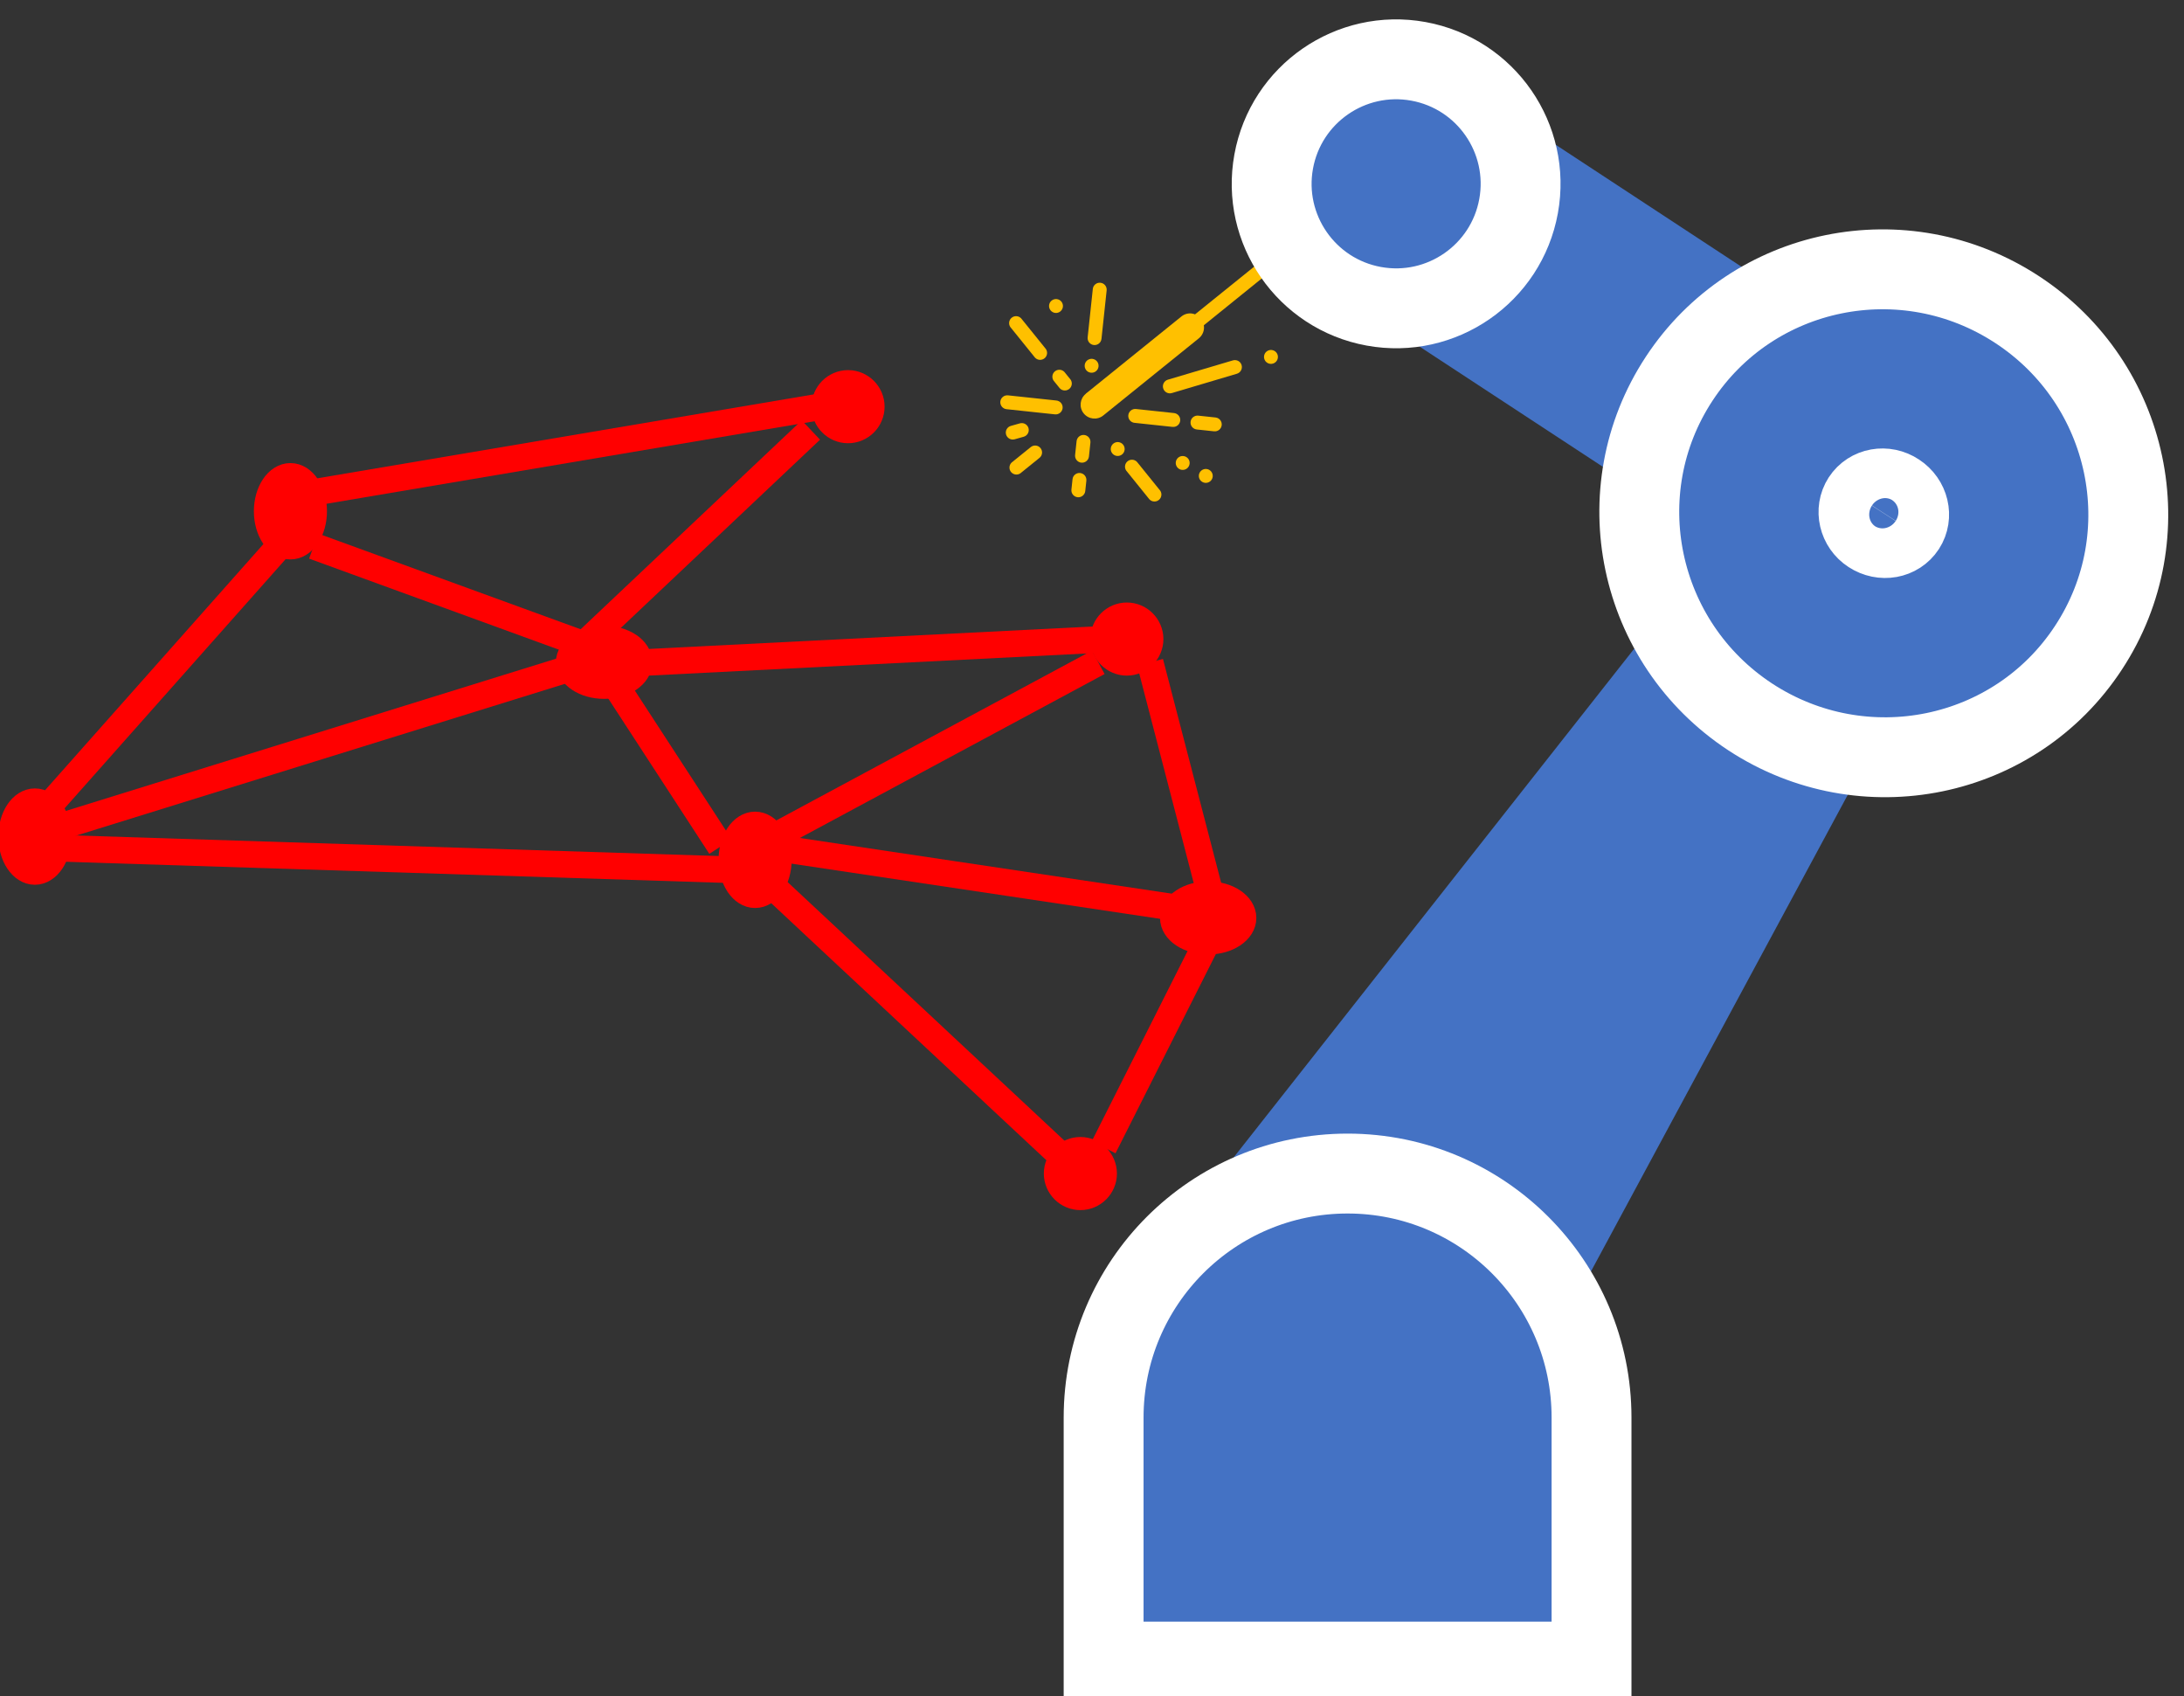 <svg width="94" height="73" xmlns="http://www.w3.org/2000/svg" xmlns:xlink="http://www.w3.org/1999/xlink" xml:space="preserve" overflow="hidden"><rect width="100%" height="100%" fill="#333333" stroke="none"/><defs><clipPath id="clip0"><rect x="2786" y="1166" width="94" height="73"/></clipPath><clipPath id="clip1"><path d="M2842.62 1188.79 2828.32 1187.27 2829.84 1172.97 2844.14 1174.49Z" fill-rule="evenodd" clip-rule="evenodd"/></clipPath><clipPath id="clip2"><path d="M2842.62 1188.79 2828.32 1187.27 2829.84 1172.97 2844.14 1174.49Z" fill-rule="evenodd" clip-rule="evenodd"/></clipPath><clipPath id="clip3"><path d="M2842.62 1188.79 2828.32 1187.27 2829.84 1172.97 2844.14 1174.49Z" fill-rule="evenodd" clip-rule="evenodd"/></clipPath></defs><g clip-path="url(#clip0)" transform="translate(-2786 -1166)"><path d="M2797.5 1188C2797.5 1187.17 2797.95 1186.5 2798.5 1186.5 2799.05 1186.5 2799.5 1187.17 2799.5 1188 2799.5 1188.83 2799.05 1189.5 2798.5 1189.5 2797.95 1189.5 2797.5 1188.83 2797.5 1188Z" stroke="#FF0000" stroke-width="1.146" stroke-miterlimit="8" fill="#FF0000" fill-rule="evenodd"/><path d="M2821.5 1183.5C2821.5 1182.95 2821.95 1182.5 2822.5 1182.5 2823.05 1182.5 2823.5 1182.95 2823.5 1183.5 2823.5 1184.05 2823.05 1184.5 2822.5 1184.5 2821.95 1184.5 2821.5 1184.05 2821.5 1183.5Z" stroke="#FF0000" stroke-width="1.146" stroke-miterlimit="8" fill="#FF0000" fill-rule="evenodd"/><path d="M2786.5 1202C2786.5 1201.17 2786.95 1200.5 2787.5 1200.5 2788.05 1200.5 2788.5 1201.17 2788.5 1202 2788.5 1202.83 2788.05 1203.5 2787.5 1203.5 2786.95 1203.5 2786.5 1202.83 2786.5 1202Z" stroke="#FF0000" stroke-width="1.146" stroke-miterlimit="8" fill="#FF0000" fill-rule="evenodd"/><path d="M2810.5 1194.5C2810.5 1193.95 2811.17 1193.5 2812 1193.5 2812.83 1193.5 2813.5 1193.95 2813.5 1194.5 2813.5 1195.05 2812.83 1195.5 2812 1195.5 2811.17 1195.5 2810.5 1195.05 2810.5 1194.5Z" stroke="#FF0000" stroke-width="1.146" stroke-miterlimit="8" fill="#FF0000" fill-rule="evenodd"/><path d="M2833.5 1193.5C2833.5 1192.95 2833.95 1192.5 2834.5 1192.5 2835.05 1192.5 2835.5 1192.95 2835.5 1193.5 2835.5 1194.05 2835.05 1194.5 2834.5 1194.5 2833.95 1194.5 2833.5 1194.05 2833.5 1193.5Z" stroke="#FF0000" stroke-width="1.146" stroke-miterlimit="8" fill="#FF0000" fill-rule="evenodd"/><path d="M2836.5 1205.5C2836.5 1204.95 2837.17 1204.5 2838 1204.5 2838.83 1204.5 2839.5 1204.95 2839.5 1205.5 2839.5 1206.05 2838.83 1206.5 2838 1206.5 2837.17 1206.5 2836.5 1206.05 2836.5 1205.5Z" stroke="#FF0000" stroke-width="1.146" stroke-miterlimit="8" fill="#FF0000" fill-rule="evenodd"/><path d="M0 0 24.87 7.722" stroke="#FF0000" stroke-width="1.146" stroke-miterlimit="8" fill="none" fill-rule="evenodd" transform="matrix(1 0 0 -1 2786.5 1202.22)"/><path d="M0 0 20.201 1.021" stroke="#FF0000" stroke-width="1.146" stroke-miterlimit="8" fill="none" fill-rule="evenodd" transform="matrix(1 0 0 -1 2813.5 1194.52)"/><path d="M2817.5 1203C2817.5 1202.17 2817.95 1201.5 2818.5 1201.5 2819.05 1201.5 2819.5 1202.17 2819.5 1203 2819.5 1203.83 2819.05 1204.5 2818.5 1204.5 2817.95 1204.5 2817.5 1203.83 2817.5 1203Z" stroke="#FF0000" stroke-width="1.146" stroke-miterlimit="8" fill="#FF0000" fill-rule="evenodd"/><path d="M2788.5 1202.5 2817.23 1203.42" stroke="#FF0000" stroke-width="1.146" stroke-miterlimit="8" fill="none" fill-rule="evenodd"/><path d="M2819.5 1202.5 2837.07 1205.13" stroke="#FF0000" stroke-width="1.146" stroke-miterlimit="8" fill="none" fill-rule="evenodd"/><path d="M2835.5 1194.5 2838.16 1204.73" stroke="#FF0000" stroke-width="1.146" stroke-miterlimit="8" fill="none" fill-rule="evenodd"/><path d="M2799.5 1189.5 2811.6 1193.91" stroke="#FF0000" stroke-width="1.146" stroke-miterlimit="8" fill="none" fill-rule="evenodd"/><path d="M0 0 11.529 12.994" stroke="#FF0000" stroke-width="1.146" stroke-miterlimit="8" fill="none" fill-rule="evenodd" transform="matrix(1 0 0 -1 2786.5 1202.49)"/><path d="M2812.5 1195.5 2817.01 1202.43" stroke="#FF0000" stroke-width="1.146" stroke-miterlimit="8" fill="none" fill-rule="evenodd"/><path d="M0 0 14.774 7.947" stroke="#FF0000" stroke-width="1.146" stroke-miterlimit="8" fill="none" fill-rule="evenodd" transform="matrix(-1 0 0 1 2833.27 1194.5)"/><path d="M0 0 10.401 9.826" stroke="#FF0000" stroke-width="1.146" stroke-miterlimit="8" fill="none" fill-rule="evenodd" transform="matrix(1 0 0 -1 2810.5 1194.33)"/><path d="M0 0 21.846 3.693" stroke="#FF0000" stroke-width="1.146" stroke-miterlimit="8" fill="none" fill-rule="evenodd" transform="matrix(1 0 0 -1 2799.5 1187.19)"/><path d="M2831.5 1216.5C2831.5 1215.95 2831.95 1215.5 2832.5 1215.5 2833.05 1215.5 2833.5 1215.95 2833.5 1216.5 2833.5 1217.05 2833.05 1217.5 2832.5 1217.5 2831.95 1217.5 2831.5 1217.05 2831.5 1216.5Z" stroke="#FF0000" stroke-width="1.146" stroke-miterlimit="8" fill="#FF0000" fill-rule="evenodd"/><path d="M2817.5 1202.5 2832.04 1216.08" stroke="#FF0000" stroke-width="1.146" stroke-miterlimit="8" fill="none" fill-rule="evenodd"/><path d="M0 0 4.468 8.869" stroke="#FF0000" stroke-width="1.146" stroke-miterlimit="8" fill="none" fill-rule="evenodd" transform="matrix(1 0 0 -1 2833.5 1215.37)"/><g clip-path="url(#clip1)"><g clip-path="url(#clip2)"><g clip-path="url(#clip3)"><path d="M10.458 4.767 6.714 8.511C6.602 8.624 6.449 8.687 6.29 8.686 6.24 8.685 6.189 8.678 6.14 8.664L0.81 13.99C0.685 14.097 0.495 14.083 0.388 13.957 0.292 13.845 0.292 13.68 0.388 13.567L5.714 8.237C5.658 8.032 5.715 7.813 5.863 7.661L9.608 3.916C9.842 3.682 10.221 3.682 10.455 3.916 10.689 4.15 10.689 4.53 10.455 4.764Z" fill="#FFC000" transform="matrix(-0.994 -0.106 0.106 -0.994 2842.62 1188.79)"/><path d="M10.334 6.889C10.168 6.889 10.034 7.023 10.034 7.189L10.034 9.286C10.034 9.451 10.168 9.585 10.334 9.585 10.499 9.585 10.633 9.451 10.633 9.286L10.633 7.189C10.633 7.023 10.499 6.889 10.334 6.889Z" fill="#FFC000" transform="matrix(-0.994 -0.106 0.106 -0.994 2842.62 1188.79)"/><path d="M11.682 4.343 13.778 4.343C13.944 4.343 14.078 4.209 14.078 4.044 14.078 3.878 13.944 3.744 13.778 3.744L11.682 3.744C11.516 3.744 11.382 3.878 11.382 4.044 11.382 4.209 11.516 4.343 11.682 4.343Z" fill="#FFC000" transform="matrix(-0.994 -0.106 0.106 -0.994 2842.62 1188.79)"/><path d="M4.193 6.889C4.233 6.889 4.272 6.882 4.309 6.867L7.005 5.744C7.158 5.68 7.23 5.504 7.166 5.351 7.103 5.198 6.927 5.126 6.774 5.189L4.078 6.313C3.925 6.376 3.852 6.551 3.915 6.704 3.961 6.816 4.071 6.89 4.193 6.889Z" fill="#FFC000" transform="matrix(-0.994 -0.106 0.106 -0.994 2842.62 1188.79)"/><path d="M6.59 4.343 8.237 4.343C8.403 4.343 8.537 4.209 8.537 4.044 8.537 3.878 8.403 3.744 8.237 3.744L6.59 3.744C6.424 3.744 6.29 3.878 6.29 4.044 6.29 4.209 6.424 4.343 6.59 4.343Z" fill="#FFC000" transform="matrix(-0.994 -0.106 0.106 -0.994 2842.62 1188.79)"/><path d="M4.793 4.343 5.541 4.343C5.707 4.343 5.841 4.209 5.841 4.044 5.841 3.878 5.707 3.744 5.541 3.744L4.793 3.744C4.627 3.744 4.493 3.878 4.493 4.044 4.493 4.209 4.627 4.343 4.793 4.343Z" fill="#FFC000" transform="matrix(-0.994 -0.106 0.106 -0.994 2842.62 1188.79)"/><path d="M10.334 2.995C10.499 2.995 10.633 2.861 10.633 2.696L10.633 2.097C10.633 1.931 10.499 1.797 10.334 1.797 10.168 1.797 10.034 1.931 10.034 2.097L10.034 2.696C10.034 2.861 10.168 2.995 10.334 2.995Z" fill="#FFC000" transform="matrix(-0.994 -0.106 0.106 -0.994 2842.62 1188.79)"/><path d="M10.334 1.348C10.499 1.348 10.633 1.214 10.633 1.048L10.633 0.599C10.633 0.434 10.499 0.3 10.334 0.3 10.168 0.3 10.034 0.434 10.034 0.599L10.034 1.048C10.034 1.214 10.168 1.348 10.334 1.348Z" fill="#FFC000" transform="matrix(-0.994 -0.106 0.106 -0.994 2842.62 1188.79)"/><path d="M12.356 2.321C12.435 2.321 12.511 2.289 12.567 2.233L13.316 1.484C13.423 1.359 13.409 1.169 13.283 1.062 13.171 0.966 13.005 0.966 12.893 1.062L12.145 1.811C12.028 1.928 12.028 2.118 12.146 2.234 12.202 2.29 12.277 2.321 12.356 2.321Z" fill="#FFC000" transform="matrix(-0.994 -0.106 0.106 -0.994 2842.62 1188.79)"/><path d="M12.919 2.642C12.765 2.703 12.69 2.877 12.75 3.031 12.796 3.145 12.906 3.22 13.03 3.22 13.068 3.22 13.105 3.213 13.14 3.199L13.515 3.049C13.669 2.988 13.744 2.814 13.683 2.66 13.621 2.506 13.447 2.431 13.293 2.492Z" fill="#FFC000" transform="matrix(-0.994 -0.106 0.106 -0.994 2842.62 1188.79)"/><path d="M12.792 6.079C12.666 5.971 12.477 5.986 12.369 6.112 12.273 6.224 12.273 6.389 12.369 6.501L13.567 7.699C13.693 7.807 13.882 7.792 13.99 7.667 14.086 7.555 14.086 7.389 13.99 7.277Z" fill="#FFC000" transform="matrix(-0.994 -0.106 0.106 -0.994 2842.62 1188.79)"/><path d="M11.893 5.18 11.593 4.881C11.468 4.773 11.279 4.788 11.171 4.914 11.075 5.026 11.075 5.191 11.171 5.303L11.471 5.603C11.596 5.71 11.785 5.696 11.893 5.57 11.989 5.458 11.989 5.293 11.893 5.18Z" fill="#FFC000" transform="matrix(-0.994 -0.106 0.106 -0.994 2842.62 1188.79)"/><path d="M9.136 2.546C9.136 2.711 9.002 2.846 8.836 2.846 8.671 2.846 8.537 2.711 8.537 2.546 8.537 2.381 8.671 2.247 8.836 2.247 9.002 2.247 9.136 2.381 9.136 2.546Z" fill="#FFC000" transform="matrix(-0.994 -0.106 0.106 -0.994 2842.62 1188.79)"/><path d="M7.951 2.083C8.077 2.191 8.266 2.176 8.373 2.051 8.469 1.938 8.469 1.773 8.373 1.661L7.25 0.538C7.125 0.43 6.935 0.445 6.828 0.57 6.732 0.682 6.732 0.848 6.828 0.96Z" fill="#FFC000" transform="matrix(-0.994 -0.106 0.106 -0.994 2842.62 1188.79)"/><path d="M10.633 5.991C10.633 6.156 10.499 6.29 10.334 6.29 10.168 6.29 10.034 6.156 10.034 5.991 10.034 5.825 10.168 5.691 10.334 5.691 10.499 5.691 10.633 5.825 10.633 5.991Z" fill="#FFC000" transform="matrix(-0.994 -0.106 0.106 -0.994 2842.62 1188.79)"/><path d="M12.431 8.387C12.431 8.552 12.296 8.686 12.131 8.686 11.966 8.686 11.832 8.552 11.832 8.387 11.832 8.222 11.966 8.087 12.131 8.087 12.296 8.087 12.431 8.222 12.431 8.387Z" fill="#FFC000" transform="matrix(-0.994 -0.106 0.106 -0.994 2842.62 1188.79)"/><path d="M6.29 2.247C6.29 2.412 6.156 2.546 5.991 2.546 5.825 2.546 5.691 2.412 5.691 2.247 5.691 2.081 5.825 1.947 5.991 1.947 6.156 1.947 6.29 2.081 6.29 2.247Z" fill="#FFC000" transform="matrix(-0.994 -0.106 0.106 -0.994 2842.62 1188.79)"/><path d="M5.242 1.797C5.242 1.963 5.108 2.097 4.942 2.097 4.777 2.097 4.643 1.963 4.643 1.797 4.643 1.632 4.777 1.498 4.942 1.498 5.108 1.498 5.242 1.632 5.242 1.797Z" fill="#FFC000" transform="matrix(-0.994 -0.106 0.106 -0.994 2842.62 1188.79)"/><path d="M2.995 7.189C2.995 7.354 2.861 7.488 2.696 7.488 2.53 7.488 2.396 7.354 2.396 7.189 2.396 7.023 2.53 6.889 2.696 6.889 2.861 6.889 2.995 7.023 2.995 7.189Z" fill="#FFC000" transform="matrix(-0.994 -0.106 0.106 -0.994 2842.62 1188.79)"/></g></g></g><path d="M2843.6 1178.62C2841.19 1177.03 2840.51 1173.79 2842.1 1171.37L2842.1 1171.37C2843.69 1168.95 2846.93 1168.28 2849.35 1169.86L2870.69 1183.87C2873.11 1185.46 2873.78 1188.7 2872.2 1191.12L2872.2 1191.12C2870.61 1193.54 2867.37 1194.21 2864.95 1192.62Z" fill="#4472C4" fill-rule="evenodd"/><path d="M2835.55 1220.31 2865.87 1181.81 2872.94 1186.45 2849.69 1229.59Z" fill="#4472C4" fill-rule="evenodd"/><path d="M2858.27 1182.3C2861.44 1177.47 2867.96 1176.13 2872.83 1179.33 2877.69 1182.52 2879.07 1189.03 2875.89 1193.87 2872.72 1198.71 2866.2 1200.04 2861.33 1196.85 2856.46 1193.65 2855.09 1187.14 2858.27 1182.3ZM2866.15 1187.48C2865.84 1187.96 2865.99 1188.63 2866.5 1188.96 2867.02 1189.3 2867.69 1189.18 2868.01 1188.69 2868.32 1188.21 2868.17 1187.55 2867.65 1187.21 2867.14 1186.87 2866.47 1186.99 2866.15 1187.48Z" stroke="#FFFFFF" stroke-width="3.438" stroke-miterlimit="8" fill="#4472C4" fill-rule="evenodd"/><path d="M2840.82 1172.95C2841.35 1170.04 2844.14 1168.11 2847.05 1168.64 2849.96 1169.17 2851.89 1171.96 2851.36 1174.87 2850.83 1177.78 2848.04 1179.71 2845.13 1179.18 2842.22 1178.65 2840.29 1175.86 2840.82 1172.95Z" stroke="#FFFFFF" stroke-width="3.438" stroke-miterlimit="8" fill="none" fill-rule="evenodd"/><path d="M2833.5 1237.5 2833.5 1227C2833.5 1221.2 2838.2 1216.5 2844 1216.5 2849.8 1216.5 2854.5 1221.2 2854.5 1227L2854.5 1237.5Z" stroke="#FFFFFF" stroke-width="3.438" stroke-miterlimit="8" fill="#4472C4" fill-rule="evenodd"/></g></svg>